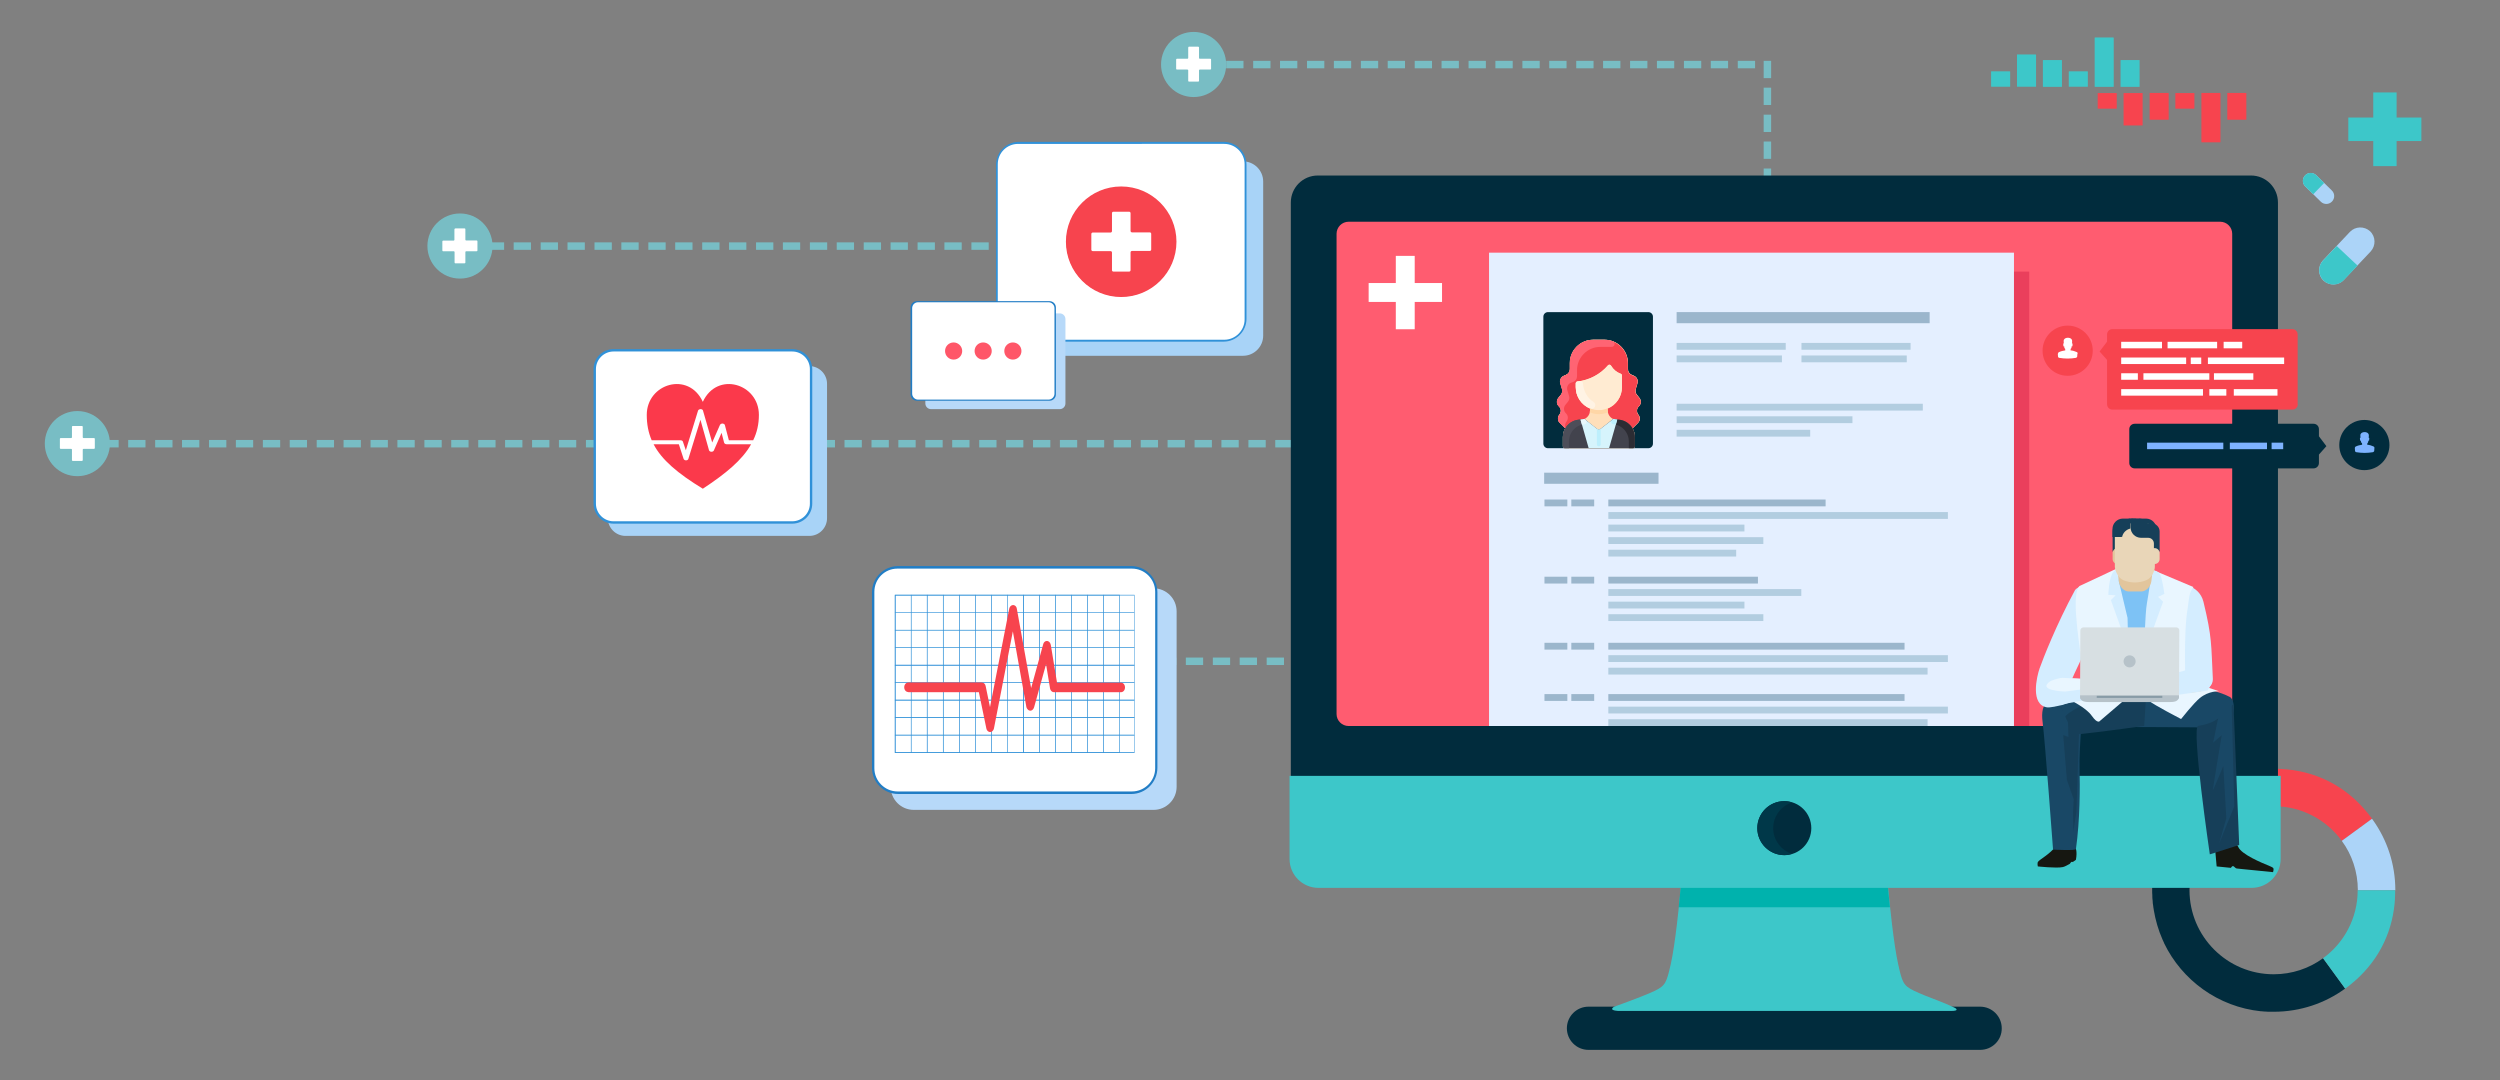 <?xml version="1.0" encoding="utf-8"?>
<!-- Generator: Adobe Illustrator 19.2.1, SVG Export Plug-In . SVG Version: 6.00 Build 0)  -->
<svg version="1.1" id="Layer_1" xmlns="http://www.w3.org/2000/svg" xmlns:xlink="http://www.w3.org/1999/xlink" x="0px" y="0px"
	 viewBox="0 0 1574 680" style="enable-background:new 0 0 1574 680;" xml:space="preserve">
<rect x="0" y="0" width="1574" height="680" fill="#808080" stroke="none"/>
<style type="text/css">
	.st0{fill:#012C3D;}
	.st1{fill:#78BDC4;}
	.st2{fill:#F7444E;}
	.st3{fill:#ACD4F8;}
	.st4{fill:#3DC7C9;}
	.st5{fill:#00B2AD;}
	.st6{fill:#FF5C70;}
	.st7{fill:#FFFFFF;}
	.st8{clip-path:url(#SVGID_2_);}
	.st9{fill:#EA3F5C;}
	.st10{fill:#E4EFFF;}
	.st11{fill:#9BB6CC;}
	.st12{fill:#B2CDE0;}
	.st13{clip-path:url(#SVGID_4_);fill:#012C3D;}
	.st14{fill:#194866;}
	.st15{fill:#161711;}
	.st16{fill:#163F59;}
	.st17{fill:#D4EDFF;}
	.st18{fill:#E9F6FF;}
	.st19{fill:#E9D6B8;}
	.st20{fill:#7DC2F5;}
	.st21{fill:#E2C59C;}
	.st22{fill:#B6C2C9;}
	.st23{fill:#879BA6;}
	.st24{fill:#D7DFE2;}
	.st25{fill:#7EB3FF;}
	.st26{fill-rule:evenodd;clip-rule:evenodd;fill:#A8D3F7;}
	.st27{fill-rule:evenodd;clip-rule:evenodd;fill:#3091D8;}
	.st28{fill-rule:evenodd;clip-rule:evenodd;fill:#FFFFFF;}
	.st29{fill:#FB394B;}
	.st30{fill-rule:evenodd;clip-rule:evenodd;fill:#B7D9F9;}
	.st31{fill-rule:evenodd;clip-rule:evenodd;fill:#217DC5;}
	.st32{fill:#3091D8;}
	.st33{fill-rule:evenodd;clip-rule:evenodd;fill:#F7444E;}
	.st34{fill-rule:evenodd;clip-rule:evenodd;fill:#FF5668;}
	.st35{fill:#003849;}
	.st36{fill:#FFDFBA;}
	.st37{fill:#FFEBD2;}
	.st38{fill:#42434D;}
	.st39{fill:#FF6473;}
	.st40{fill:#FFF3E4;}
	.st41{fill:#4D4E59;}
	.st42{fill:#2C2C33;}
	.st43{fill:#D6F4FC;}
	.st44{fill:#BDEFFC;}
	.st45{fill:#E8F8FC;}
	.st46{fill:#FFD6A6;}
</style>
<path class="st0" d="M1246.7,661h-246.6c-7.5,0-13.6-6.1-13.6-13.6v0c0-7.5,6.1-13.6,13.6-13.6h246.6c7.5,0,13.6,6.1,13.6,13.6v0
	C1260.4,654.9,1254.3,661,1246.7,661z"/>
<g>
	<rect x="63.8" y="277" class="st1" width="10.9" height="4.7"/>
	<rect x="80.7" y="277" class="st1" width="10.9" height="4.7"/>
	<rect x="97.7" y="277" class="st1" width="10.9" height="4.7"/>
	<rect x="114.6" y="277" class="st1" width="10.9" height="4.7"/>
	<rect x="131.6" y="277" class="st1" width="10.9" height="4.7"/>
	<rect x="148.5" y="277" class="st1" width="10.9" height="4.7"/>
	<rect x="165.5" y="277" class="st1" width="10.9" height="4.7"/>
	<rect x="182.4" y="277" class="st1" width="10.9" height="4.7"/>
	<rect x="199.4" y="277" class="st1" width="10.9" height="4.7"/>
	<rect x="216.3" y="277" class="st1" width="10.9" height="4.7"/>
	<rect x="233.3" y="277" class="st1" width="10.9" height="4.7"/>
	<rect x="250.2" y="277" class="st1" width="10.9" height="4.7"/>
	<rect x="267.2" y="277" class="st1" width="10.9" height="4.7"/>
	<rect x="284.1" y="277" class="st1" width="10.9" height="4.7"/>
	<rect x="301.1" y="277" class="st1" width="10.9" height="4.7"/>
	<rect x="318" y="277" class="st1" width="10.9" height="4.7"/>
	<rect x="335" y="277" class="st1" width="10.9" height="4.7"/>
	<rect x="351.9" y="277" class="st1" width="10.9" height="4.7"/>
	<rect x="368.9" y="277" class="st1" width="10.9" height="4.7"/>
	<rect x="385.8" y="277" class="st1" width="10.9" height="4.7"/>
</g>
<g>
	<rect x="497.8" y="277" class="st1" width="10.9" height="4.7"/>
	<rect x="514.8" y="277" class="st1" width="10.9" height="4.7"/>
	<rect x="531.7" y="277" class="st1" width="10.9" height="4.7"/>
	<rect x="548.7" y="277" class="st1" width="10.9" height="4.7"/>
	<rect x="565.6" y="277" class="st1" width="10.9" height="4.7"/>
	<rect x="582.6" y="277" class="st1" width="10.9" height="4.7"/>
	<rect x="599.5" y="277" class="st1" width="10.9" height="4.7"/>
	<rect x="616.5" y="277" class="st1" width="10.9" height="4.7"/>
	<rect x="633.4" y="277" class="st1" width="10.9" height="4.7"/>
	<rect x="650.4" y="277" class="st1" width="10.9" height="4.7"/>
	<rect x="667.3" y="277" class="st1" width="10.9" height="4.7"/>
	<rect x="684.3" y="277" class="st1" width="10.9" height="4.7"/>
	<rect x="701.2" y="277" class="st1" width="10.9" height="4.7"/>
	<rect x="718.2" y="277" class="st1" width="10.9" height="4.7"/>
	<rect x="735.1" y="277" class="st1" width="10.9" height="4.7"/>
	<rect x="752.1" y="277" class="st1" width="10.9" height="4.7"/>
	<rect x="769" y="277" class="st1" width="10.9" height="4.7"/>
	<rect x="786" y="277" class="st1" width="10.9" height="4.7"/>
	<rect x="802.9" y="277" class="st1" width="10.9" height="4.7"/>
	<rect x="819.9" y="277" class="st1" width="10.9" height="4.7"/>
</g>
<g>
	<rect x="306.5" y="152.6" class="st1" width="10.9" height="4.7"/>
	<rect x="323.4" y="152.6" class="st1" width="10.9" height="4.7"/>
	<rect x="340.4" y="152.6" class="st1" width="10.9" height="4.7"/>
	<rect x="357.3" y="152.6" class="st1" width="10.9" height="4.7"/>
	<rect x="374.3" y="152.6" class="st1" width="10.9" height="4.7"/>
	<rect x="391.2" y="152.6" class="st1" width="10.9" height="4.7"/>
	<rect x="408.2" y="152.6" class="st1" width="10.9" height="4.7"/>
	<rect x="425.1" y="152.6" class="st1" width="10.9" height="4.7"/>
	<rect x="442.1" y="152.6" class="st1" width="10.9" height="4.7"/>
	<rect x="459" y="152.6" class="st1" width="10.9" height="4.7"/>
	<rect x="476" y="152.6" class="st1" width="10.9" height="4.7"/>
	<rect x="492.9" y="152.6" class="st1" width="10.9" height="4.7"/>
	<rect x="509.9" y="152.6" class="st1" width="10.9" height="4.7"/>
	<rect x="526.8" y="152.6" class="st1" width="10.9" height="4.7"/>
	<rect x="543.8" y="152.6" class="st1" width="10.9" height="4.7"/>
	<rect x="560.7" y="152.6" class="st1" width="10.9" height="4.7"/>
	<rect x="577.7" y="152.6" class="st1" width="10.9" height="4.7"/>
	<rect x="594.6" y="152.6" class="st1" width="10.9" height="4.7"/>
	<rect x="611.6" y="152.6" class="st1" width="10.9" height="4.7"/>
	<rect x="628.5" y="152.6" class="st1" width="10.9" height="4.7"/>
</g>
<g>
	<rect x="772" y="38.3" class="st1" width="10.9" height="4.7"/>
	<rect x="789" y="38.3" class="st1" width="10.9" height="4.7"/>
	<rect x="805.9" y="38.3" class="st1" width="10.9" height="4.7"/>
	<rect x="822.9" y="38.3" class="st1" width="10.9" height="4.7"/>
	<rect x="839.8" y="38.3" class="st1" width="10.9" height="4.7"/>
	<rect x="856.8" y="38.3" class="st1" width="10.9" height="4.7"/>
	<rect x="873.7" y="38.3" class="st1" width="10.9" height="4.7"/>
	<rect x="890.7" y="38.3" class="st1" width="10.9" height="4.7"/>
	<rect x="907.6" y="38.3" class="st1" width="10.9" height="4.7"/>
	<rect x="924.6" y="38.3" class="st1" width="10.9" height="4.7"/>
	<rect x="941.5" y="38.3" class="st1" width="10.9" height="4.7"/>
	<rect x="958.5" y="38.3" class="st1" width="10.9" height="4.7"/>
	<rect x="975.4" y="38.3" class="st1" width="10.9" height="4.7"/>
	<rect x="992.4" y="38.3" class="st1" width="10.9" height="4.7"/>
	<rect x="1009.3" y="38.3" class="st1" width="10.9" height="4.7"/>
	<rect x="1026.3" y="38.3" class="st1" width="10.9" height="4.7"/>
	<rect x="1043.2" y="38.3" class="st1" width="10.9" height="4.7"/>
	<rect x="1060.2" y="38.3" class="st1" width="10.9" height="4.7"/>
	<rect x="1077.1" y="38.3" class="st1" width="10.9" height="4.7"/>
	<rect x="1094.1" y="38.3" class="st1" width="10.9" height="4.7"/>
	<rect x="1110.4" y="123" class="st1" width="4.7" height="10.9"/>
	<rect x="1110.4" y="106.1" class="st1" width="4.7" height="10.9"/>
	<rect x="1110.4" y="89.1" class="st1" width="4.7" height="10.9"/>
	<rect x="1110.4" y="72.2" class="st1" width="4.7" height="10.9"/>
	<rect x="1110.4" y="55.2" class="st1" width="4.7" height="10.9"/>
	<rect x="1110.4" y="38.3" class="st1" width="4.7" height="10.9"/>
</g>
<g>
	<rect x="644.9" y="414" class="st1" width="10.9" height="4.7"/>
	<rect x="661.9" y="414" class="st1" width="10.9" height="4.7"/>
	<rect x="678.8" y="414" class="st1" width="10.9" height="4.7"/>
	<rect x="695.8" y="414" class="st1" width="10.9" height="4.7"/>
	<rect x="712.7" y="414" class="st1" width="10.9" height="4.7"/>
	<rect x="729.7" y="414" class="st1" width="10.9" height="4.7"/>
	<rect x="746.6" y="414" class="st1" width="10.9" height="4.7"/>
	<rect x="763.6" y="414" class="st1" width="10.9" height="4.7"/>
	<rect x="780.5" y="414" class="st1" width="10.9" height="4.7"/>
	<rect x="797.5" y="414" class="st1" width="10.9" height="4.7"/>
	<rect x="814.4" y="414" class="st1" width="10.9" height="4.7"/>
	<rect x="831.4" y="414" class="st1" width="10.9" height="4.7"/>
	<rect x="848.3" y="414" class="st1" width="10.9" height="4.7"/>
	<rect x="865.3" y="414" class="st1" width="10.9" height="4.7"/>
	<rect x="882.2" y="414" class="st1" width="10.9" height="4.7"/>
	<rect x="899.2" y="414" class="st1" width="10.9" height="4.7"/>
	<rect x="916.1" y="414" class="st1" width="10.9" height="4.7"/>
	<rect x="933.1" y="414" class="st1" width="10.9" height="4.7"/>
	<rect x="950" y="414" class="st1" width="10.9" height="4.7"/>
	<rect x="967" y="414" class="st1" width="10.9" height="4.7"/>
</g>
<g>
	<path class="st2" d="M1490.6,511.8c-13.9-17.1-32.9-26.7-55-27.7c-1.4-0.1-2.7-0.1-4.1-0.1c0,0,0,0,0,0s0,0,0,0
		c-8.5,0-15.6,1.1-23.6,3.7c-0.2,0.1-0.4,0.2-0.6,0.2c0.2-0.1,0.4-0.1,0.6-0.2l7.3,22.5c5.2-1.7,10.7-2.6,16.4-2.6h0
		c17.6,0,33.2,8.6,42.8,21.8l19.1-13.9C1492.5,514.2,1491.6,513,1490.6,511.8z"/>
	<path class="st3" d="M1474.4,529.4c6.4,8.7,10.1,19.5,10.1,31.1h23.6l0,0v0c0,1.4,0,2.8-0.1,4.1c0,0.1,0,0.1,0,0.2
		c0.1-1.4,0.1-2.9,0.1-4.3c0-16.5-5.2-31.7-14.1-44.2c-1.1-1.5-1.5-2-0.6-0.8L1474.4,529.4z"/>
	<path class="st0" d="M1462.6,603.3c-8.7,6.4-19.5,10.1-31.1,10.1c-29.2,0-53-23.7-53-53c0-23.5,15.3-43.5,36.6-50.4l-7.3-22.5
		c-0.2,0.1-0.4,0.2-0.6,0.2c-0.9,0.3-1.9,0.6-2.8,1c-0.3,0.1-0.5,0.2-0.8,0.3c-28.8,11.1-47.5,37.2-48.6,68.2c0,0.7,0,1.4,0,2.2
		c0,0.3,0,0.6,0,1c0,0.1,0,0.1,0,0.2c0,1,0,2,0.1,3.1c0,0.3,0,0.6,0,0.9c0,0.8,0.1,1.6,0.2,2.4c0,0.6,0.1,1.1,0.1,1.7
		c0,0.4,0.1,0.9,0.2,1.3c0.1,0.9,0.2,1.8,0.4,2.7c0,0.1,0,0.1,0,0.2c1.1,6.5,2.9,12.7,5.5,18.6c0.3,0.7,0.6,1.4,1,2.2c0,0,0,0,0,0.1
		c11.3,23.4,34.1,40.1,61,42.9c0.2,0,0.3,0,0.5,0c0.9,0.1,1.8,0.2,2.7,0.2c0.5,0,0.9,0.1,1.4,0.1c0.6,0,1.2,0,1.8,0
		c0.5,0,1.1,0,1.6,0c16.8,0,32.4-5.4,45-14.6L1462.6,603.3z"/>
	<path class="st4" d="M1480.1,619.7c16.2-13.1,25.7-30.8,27.6-51.3c0-0.1,0-0.3,0-0.4c0.1-1,0.2-2.1,0.2-3.2c0-0.1,0-0.1,0-0.2
		c0.1-1.4,0.1-2.7,0.1-4.1v0h-23.6l0,0c0,17.6-8.6,33.2-21.8,42.8l13.9,19.1l0,0c0,0,0,0,0,0
		C1477.8,621.6,1478.9,620.7,1480.1,619.7z"/>
</g>
<g>
	<path class="st4" d="M1265.6,54.5c0,0.1-0.1,0.1-0.2,0.1h-11.6c-0.1,0-0.2-0.1-0.2-0.1V45c0-0.1,0.1-0.1,0.2-0.1h11.6
		c0.1,0,0.2,0.1,0.2,0.1V54.5z"/>
	<path class="st4" d="M1281.9,54.5c0,0.1-0.1,0.1-0.2,0.1h-11.6c-0.1,0-0.2-0.1-0.2-0.1V34.4c0-0.1,0.1-0.1,0.2-0.1h11.6
		c0.1,0,0.2,0.1,0.2,0.1V54.5z"/>
	<path class="st4" d="M1298.2,54.6c0,0-0.1,0.1-0.2,0.1h-11.6c-0.1,0-0.2,0-0.2-0.1V37.9c0,0,0.1-0.1,0.2-0.1h11.6
		c0.1,0,0.2,0,0.2,0.1V54.6z"/>
	<path class="st4" d="M1314.5,54.5c0,0.1-0.1,0.1-0.2,0.1h-11.6c-0.1,0-0.2-0.1-0.2-0.1V45c0-0.1,0.1-0.1,0.2-0.1h11.6
		c0.1,0,0.2,0.1,0.2,0.1V54.5z"/>
	<path class="st4" d="M1330.8,54.5c0,0.1-0.1,0.2-0.2,0.2H1319c-0.1,0-0.2-0.1-0.2-0.2V23.8c0-0.1,0.1-0.2,0.2-0.2h11.6
		c0.1,0,0.2,0.1,0.2,0.2V54.5z"/>
	<path class="st4" d="M1347.1,54.6c0,0-0.1,0.1-0.2,0.1h-11.6c-0.1,0-0.2,0-0.2-0.1V37.9c0,0,0.1-0.1,0.2-0.1h11.6
		c0.1,0,0.2,0,0.2,0.1V54.6z"/>
</g>
<g>
	<g>
		<path class="st2" d="M1332.7,58.7c0-0.1-0.1-0.1-0.2-0.1h-11.6c-0.1,0-0.2,0.1-0.2,0.1v9.6c0,0.1,0.1,0.1,0.2,0.1h11.6
			c0.1,0,0.2-0.1,0.2-0.1V58.7z"/>
		<path class="st2" d="M1349,58.7c0-0.1-0.1-0.1-0.2-0.1h-11.6c-0.1,0-0.2,0.1-0.2,0.1v20.2c0,0.1,0.1,0.1,0.2,0.1h11.6
			c0.1,0,0.2-0.1,0.2-0.1V58.7z"/>
		<path class="st2" d="M1365.4,58.6c0,0-0.1-0.1-0.2-0.1h-11.6c-0.1,0-0.2,0-0.2,0.1v16.7c0,0,0.1,0.1,0.2,0.1h11.6
			c0.1,0,0.2,0,0.2-0.1V58.6z"/>
		<path class="st2" d="M1381.6,58.7c0-0.1-0.1-0.1-0.2-0.1h-11.6c-0.1,0-0.2,0.1-0.2,0.1v9.6c0,0.1,0.1,0.1,0.2,0.1h11.6
			c0.1,0,0.2-0.1,0.2-0.1V58.7z"/>
		<path class="st2" d="M1398,58.7c0-0.1-0.1-0.2-0.2-0.2h-11.6c-0.1,0-0.2,0.1-0.2,0.2v30.7c0,0.1,0.1,0.2,0.2,0.2h11.6
			c0.1,0,0.2-0.1,0.2-0.2V58.7z"/>
		<path class="st2" d="M1414.3,58.6c0,0-0.1-0.1-0.2-0.1h-11.6c-0.1,0-0.2,0-0.2,0.1v16.7c0,0,0.1,0.1,0.2,0.1h11.6
			c0.1,0,0.2,0,0.2-0.1V58.6z"/>
	</g>
</g>
<g>
	<path class="st4" d="M1230.9,634.6c0,0-4.5-2.2-9.7-4.2c-5.5-2.1-12.2-4.7-16.1-6.6c-6.9-3.3-7.5-5.5-10-16.7
		c-2.8-12.3-5.4-38.2-6.5-49.6h-130.2c-1.1,11.3-3.7,37.3-6.5,49.6c-2.6,11.3-3.2,13.4-10,16.7c-3.9,1.9-10.5,4.4-16,6.5l0,0
		c-5.3,2-9.6,3.5-9.6,3.5s-4.2,2.3,2.5,2.7h209.3C1234.4,636.6,1230.9,634.6,1230.9,634.6z"/>
	<path class="st5" d="M1189.9,571.2c-0.6-5.4-1-10.2-1.4-13.7h-130.2c-0.3,3.5-0.8,8.3-1.4,13.7H1189.9z"/>
	<path class="st0" d="M1434.2,489.3V127.5c0-9.4-7.6-17-17-17H829.7c-9.4,0-17,7.6-17,17v361.8H1434.2z"/>
	<path class="st4" d="M811.9,488.5v52.3c0,10.1,8.2,18.2,18.2,18.2h587.5c10.1,0,18.3-8.2,18.3-18.2v-52.3H811.9z"/>
	<path class="st6" d="M849.1,457.1h548.7c4.2,0,7.6-3.4,7.6-7.6V147.2c0-4.2-3.4-7.6-7.6-7.6H849.1c-4.2,0-7.6,3.4-7.6,7.6v302.4
		C841.5,453.7,844.9,457.1,849.1,457.1z"/>
</g>
<g>
	<rect x="878.8" y="161.1" class="st7" width="11.9" height="46.2"/>
	<rect x="861.7" y="178.2" class="st7" width="46.2" height="11.9"/>
</g>
<g>
	<defs>
		<rect id="SVGID_1_" x="926.1" y="144.6" width="369.8" height="312.5"/>
	</defs>
	<clipPath id="SVGID_2_">
		<use xlink:href="#SVGID_1_"  style="overflow:visible;"/>
	</clipPath>
	<g class="st8">
		<rect x="947.1" y="171" class="st9" width="330.5" height="467.5"/>
		<rect x="937.5" y="159.1" class="st10" width="330.5" height="467.5"/>
		<rect x="1055.6" y="196.5" class="st11" width="159.3" height="7"/>
		<rect x="1056.5" y="560.4" class="st12" width="98.5" height="5.1"/>
		<rect x="1056.5" y="569.1" class="st12" width="98.5" height="5.1"/>
		<rect x="1056.5" y="577.8" class="st12" width="98.5" height="5.1"/>
		<rect x="1056.5" y="560.4" class="st11" width="95.8" height="5.1"/>
		<rect x="1056.5" y="569.1" class="st11" width="61.7" height="5.1"/>
		<rect x="1056.5" y="577.8" class="st11" width="89" height="5.1"/>
		<rect x="985.8" y="495.6" class="st12" width="85" height="4.3"/>
		<rect x="985.8" y="503.5" class="st12" width="63.6" height="4.3"/>
		<rect x="985.8" y="511.4" class="st12" width="69.6" height="4.3"/>
		<rect x="972.7" y="561.1" class="st12" width="52.4" height="4.3"/>
		<rect x="972.7" y="569" class="st12" width="63.6" height="4.3"/>
		<rect x="972.7" y="576.8" class="st12" width="43.6" height="4.3"/>
		<rect x="985.8" y="519.2" class="st12" width="57.2" height="4.3"/>
		<rect x="985.8" y="527.1" class="st12" width="85.8" height="4.3"/>
		<rect x="972.2" y="495.6" class="st12" width="6.7" height="4.3"/>
		<rect x="972.2" y="503.5" class="st12" width="6.7" height="4.3"/>
		<rect x="972.2" y="511.4" class="st12" width="6.7" height="4.3"/>
		<rect x="972.2" y="519.2" class="st12" width="6.7" height="4.3"/>
		<rect x="972.2" y="527.1" class="st12" width="6.7" height="4.3"/>
		<rect x="1012.6" y="314.5" class="st11" width="136.8" height="4.3"/>
		<rect x="972.4" y="314.5" class="st11" width="14.4" height="4.3"/>
		<rect x="1012.6" y="322.4" class="st12" width="213.8" height="4.3"/>
		<rect x="1012.6" y="330.3" class="st12" width="85.7" height="4.3"/>
		<rect x="1012.6" y="338.2" class="st12" width="97.6" height="4.3"/>
		<rect x="1012.6" y="346.1" class="st12" width="80.5" height="4.3"/>
		<rect x="1012.6" y="363.1" class="st11" width="94.2" height="4.3"/>
		<rect x="972.4" y="363.1" class="st11" width="14.4" height="4.3"/>
		<rect x="1012.6" y="370.9" class="st12" width="121.5" height="4.3"/>
		<rect x="1012.6" y="378.8" class="st12" width="85.7" height="4.3"/>
		<rect x="1012.6" y="386.7" class="st12" width="97.6" height="4.3"/>
		<rect x="1012.6" y="404.7" class="st11" width="186.5" height="4.3"/>
		<rect x="972.4" y="404.7" class="st11" width="14.4" height="4.3"/>
		<rect x="1012.6" y="412.5" class="st12" width="213.8" height="4.3"/>
		<rect x="1012.6" y="420.4" class="st12" width="201" height="4.3"/>
		<rect x="1012.6" y="437" class="st11" width="186.5" height="4.3"/>
		<rect x="972.4" y="437" class="st11" width="14.4" height="4.3"/>
		<rect x="989.3" y="314.5" class="st11" width="14.4" height="4.3"/>
		<rect x="989.3" y="363.1" class="st11" width="14.4" height="4.3"/>
		<rect x="989.3" y="404.7" class="st11" width="14.4" height="4.3"/>
		<rect x="989.3" y="437" class="st11" width="14.4" height="4.3"/>
		<rect x="1012.6" y="444.9" class="st12" width="213.8" height="4.3"/>
		<rect x="1012.6" y="452.8" class="st12" width="201" height="4.3"/>
		<rect x="972.2" y="297.6" class="st11" width="72" height="7"/>
		<rect x="972.2" y="482.5" class="st11" width="54" height="7"/>
		<rect x="972.2" y="547.2" class="st11" width="54" height="7"/>
		<rect x="1119.8" y="495.6" class="st12" width="102.3" height="4.3"/>
		<rect x="1119.8" y="503.5" class="st12" width="63.6" height="4.3"/>
		<rect x="1119.8" y="511.4" class="st12" width="69.6" height="4.3"/>
		<rect x="1119.8" y="519.2" class="st12" width="57.2" height="4.3"/>
		<rect x="1106.3" y="495.6" class="st12" width="6.7" height="4.3"/>
		<rect x="1106.3" y="503.5" class="st12" width="6.7" height="4.3"/>
		<rect x="1106.3" y="511.4" class="st12" width="6.7" height="4.3"/>
		<rect x="1106.3" y="519.2" class="st12" width="6.7" height="4.3"/>
		<rect x="1106.3" y="482.5" class="st11" width="54" height="7"/>
		<rect x="1055.6" y="215.9" class="st12" width="68.7" height="4.3"/>
		<rect x="1055.6" y="223.8" class="st12" width="66.3" height="4.3"/>
		<rect x="1134.2" y="215.9" class="st12" width="68.7" height="4.3"/>
		<rect x="1134.2" y="223.8" class="st12" width="66.3" height="4.3"/>
		<rect x="1055.6" y="254.2" class="st12" width="155" height="4.3"/>
		<rect x="1055.6" y="262.1" class="st12" width="110.7" height="4.3"/>
		<rect x="1055.6" y="270.6" class="st12" width="84.1" height="4.3"/>
		<g>
			<defs>
				<rect id="SVGID_3_" x="971.6" y="196.5" width="69.1" height="85.8"/>
			</defs>
			<clipPath id="SVGID_4_">
				<use xlink:href="#SVGID_3_"  style="overflow:visible;"/>
			</clipPath>
			<path class="st13" d="M1037.8,282.2h-63.2c-1.6,0-2.9-1.3-2.9-2.9v-79.9c0-1.6,1.3-2.9,2.9-2.9h63.2c1.6,0,2.9,1.3,2.9,2.9v79.9
				C1040.7,280.9,1039.4,282.2,1037.8,282.2z"/>
		</g>
	</g>
</g>
<g>
	<path class="st14" d="M1334.1,457.7c0,0,44.4,0.1,61.5,0.4c11.8,0.2,12.9-16.7,8.3-19.3c-14.2-7.7-58.4-11.7-58.4-11.7l-30.1,27.7
		C1315.3,454.7,1317,454.7,1334.1,457.7z"/>
	<path class="st15" d="M1283.2,542.5c-0.7,0.8-0.2,3-0.2,3s11.9,1.3,15.8,0.4c1-0.2,2.7-1.1,4.3-2c0.3-0.2,0.7-1.1,1-1.2
		c0.5-0.3,0.7,0.2,1.1-0.1c1.1-0.7,1.8-1.2,1.8-1.3c1-5.5-0.3-7.7-0.3-7.7s-10.2-3.4-12.1-1C1290.1,538.2,1284.7,540.7,1283.2,542.5
		z"/>
	<path class="st15" d="M1394.8,536.5l0.8,9l9,0.9c0,0,0.6-1.2,1.4-1.1c0.6,0.1,1.4,1.4,2.2,1.5c1.9,0.2,4,0.4,4.8,0.5
		c1.7,0.2,18.1,1.8,18.1,1.8s0.6-1.8,0.2-2.5c-0.2-0.4-1.7-1.1-2.7-1.5c-4.5-1.8-17.5-7.2-19.4-11.9
		C1407,527.5,1394.8,536.5,1394.8,536.5z"/>
	<path class="st14" d="M1311.8,441.4c0,0-2.9,27.9-2.5,42.6c0.3,11.1,0.3,32.4-2.3,50.6c-0.2,1.1-14.4,0.3-14.4,0.3
		s-5.1-69.1-6.6-80.5C1284.5,442.9,1288.9,434.7,1311.8,441.4z"/>
	<path class="st16" d="M1401.1,448.1c0,0-4.6,7.2-17.1,8.9c-4.5,0.6,7.3,80.9,7.3,80.9l18.5-5.9l-3.6-88.8L1401.1,448.1z"/>
	<path class="st16" d="M1350,457c0,0-24.2,3.5-40.4,5.2c-5.9,0.6-11.1-16-11.8-16.7c-4.3-4.5-8.6-4-8.5-4.1
		c3.5-3.8,21.7-7.3,40.6-11.8c19-4.4,21.9-1.6,21.9-1.6L1350,457z"/>
	<polygon class="st16" points="1309.1,456.8 1307.3,511.1 1305.4,523.6 1305.2,511.1 1305.6,503.2 1301.3,491 1299,462.8 
		1302.3,464 1301.9,451.6 	"/>
	<path class="st14" d="M1400.5,441.3l4.5,1.2l1.7,65.2l-9.5,23.3l4.5-15.9l-1.9-32.8c0,0-6.6,15.9-6.6,15.1c0-0.8,5.6-34.5,5.6-34.5
		s-6.2,5.2-5.6,5C1393.9,467.7,1397,444.4,1400.5,441.3z"/>
	<path class="st14" d="M1330,429.6c-19,4.5-37.1,8-40.6,11.8c-0.1,0.2,4.1-0.4,8.5,4.1c0.2,0.2,1.3,5.5,2.1,7.4
		c-3.1-5.6,41.5-21.3,51.1-25.4C1349.2,426.9,1343.9,426.3,1330,429.6z"/>
	<path class="st17" d="M1325.7,365.1c0,0-17.3,2.9-19.3,6.5c-11.9,22-20,42.9-22.3,49.3c-1.7,4.9-6.1,23.1,5,24.5
		c1.9,0.2,9.6-1.6,9.6-1.6l5.4-1.9l-2.3-4.4l-0.1-3.4c0,0,6.9-16.7,15.4-32.5C1325.7,385.8,1325.7,365.1,1325.7,365.1z"/>
	<path class="st18" d="M1302.8,440.5c0,0,10.5,4.8,14.2,10.2c3.8,5.4,5.1,3.2,5.1,3.2l16.4-14C1338.5,440,1322.9,434.4,1302.8,440.5
		z"/>
	<path class="st18" d="M1381,429.8l16.1,5.4c0,0-6.5-0.3-12.1,4.3c-3.9,3.2-11.8,13.2-11.8,13.2s-17.2-8.9-20.4-11.6
		C1349.5,438.4,1373.2,429.8,1381,429.8z"/>
	<path class="st17" d="M1370.9,367.2c0,0,13.6,0.3,16.4,11.7c5.5,22.7,4.8,26.7,5.9,48.3c0.1,2.1-0.1,7.7-12.9,8
		c-5.2,0.1-4.9-9.5-4.9-9.5s-3.3-9.4-6.8-25.3C1364.9,384.4,1370.9,367.2,1370.9,367.2z"/>
	<path class="st18" d="M1381,369.6l-25.2-10.6l-22.1-1.5l-24.1,11.3c0,0-3.9,0.6-2.4,19.6c1.5,19.9,6.3,44.6,6.3,44.6l62.6,2
		c0,0-1.6-36.2,1.3-52.3C1378.2,377.1,1378.2,372.9,1381,369.6z"/>
	<g>
		<path class="st19" d="M1381.1,422.4l-30.5,12.5c0,0,21.7,3.1,35.2,0.3C1394.9,433.3,1381.5,422,1381.1,422.4z"/>
	</g>
	<g>
		<path class="st19" d="M1298.9,428.6l31.6,1.7c0,0-30.5,14-31.5,11.6C1293.4,428.2,1298.9,428.6,1298.9,428.6z"/>
		<g>
			<path class="st19" d="M1316.3,427.6c1.9-0.9,1.7-0.9,1.7-0.9s1.7,2,4.1,2.4c1.2,0.2,5.1,0.2,5.1,0.2l5.8,0.1l2.7-0.2
				c0,0,1.5-0.2,1.9,0.1c1.2,0.8,0.2,1.4,0.2,1.4l-10.4,1.5l10,1.2c0,0,1.3,0.4,1.3,1.1c0.1,0.6-0.4,0.6-0.4,0.6l-11.7,1.2l5.1,1.2
				c0,0,1.2,0.4,1.3,1.1c0.1,0.7,0.1,0.9,0.1,0.9l-10.7-1.1C1322.7,438.6,1314.5,428.5,1316.3,427.6z"/>
			<path class="st19" d="M1327.9,434.1l7,1.3c0,0,1.6,0.1,2.3,0.6c0.8,0.6,0.3,1.3,0.3,1.3l-10.8-0.9L1327.9,434.1z"/>
		</g>
	</g>
	<path class="st17" d="M1295.5,444c0,0-10.2,5.6-9.7-14.8c0.1-3.4,13.4-2.4,13.4-2.4l15.6,0.8l4.8,11.8L1295.5,444z"/>
	<path class="st18" d="M1300.3,435.4l16.8-2.2l-2.3-5.6l-15.6-0.8c0,0-1.6-0.5-8,1.9C1281.5,434.9,1300.3,435.4,1300.3,435.4z"/>
	<path class="st17" d="M1389.8,434.8c0,0,3-4.2,2.8-5.4c-1.2-7.6-10.1-9.1-10.1-9.1l-23.4,6.3l5.4,11.8L1389.8,434.8z"/>
	<path class="st20" d="M1330.7,362.9c0,0,25.5-7.8,26.1,0.3c0.5,8.1-4,42.5-6.5,47.8c-2.4,5.4-10.8-4.3-14.8-21.8
		C1331.5,371.7,1330.7,362.9,1330.7,362.9z"/>
	<path class="st17" d="M1334,365.9l5.5,23.1l0.5,19.4l-11-30.6l3-3l-4.6-0.3c0,0,0.3-11,3.2-14.5c3-3.5,8.2-3.2,5.6-0.8
		C1333.7,361.5,1334,365.9,1334,365.9z"/>
	<path class="st17" d="M1354.9,359.1c0,0,4-0.3,5.4,3.2c1.3,3.5,2.4,11.6,2.4,11.6l-4,1.9l3.2,3l-12.1,33.3c0,0,0.8-26.9,1.9-32.3
		C1352.7,374.4,1354.9,359.1,1354.9,359.1z"/>
	<g>
		<g>
			<path class="st21" d="M1354.5,365.9c-0.4,3.4-3.2,6.3-6.1,6.5c-2.8,0-5.5,0-8.3,0c-2.9-0.1-5.7-3.1-6.1-6.5
				c-0.7-5.6-1.4-11.2-2-16.7c-0.5-3.3,1.5-10.1,5.9-12c4-1.8,8.6-1.8,12.7,0c4.4,2,6.4,8.7,5.9,12
				C1355.8,354.7,1355.2,360.3,1354.5,365.9z"/>
		</g>
		<g>
			<path class="st16" d="M1343,326.5c-2.3,0-4.4,1.2-5.5,3h-2.3c-2.8,0-5.1,2.3-5.1,5.1v12.7h3.6v-5.1c0-2,1.6-3.6,3.6-3.6h2.1h-3.3
				h2.2c3.7,0,6.6-3,6.6-6.6v-5.4H1343z"/>
			<path class="st21" d="M1336.6,352c0,1.7-1.4,3.1-3.1,3.1h-0.3c-1.7,0-3.1-1.4-3.1-3.1v-3.8c0-1.7,1.4-3.1,3.1-3.1h0.3
				c1.3,0,2.4,0.8,2.9,1.9"/>
			<path class="st16" d="M1340.2,331.5v-5h2.1h5.5h3.3c3.7,0,6.6,3,6.6,6.6v5h-2.1h-5.5h-3.3
				C1343.2,338.1,1340.2,335.2,1340.2,331.5z"/>
			<path class="st19" d="M1356.7,356.8c0,2.6-2,7.1-5.4,8.5c-4.5,1.9-9.9,1.9-14.4,0c-3.3-1.4-5.3-5.9-5.4-8.5c0-7.5,0-14.9,0-22.4
				c0-2.6,2.6-4.9,5.9-4.9c4.4,0,8.9,0,13.4,0c3.3,0.1,5.9,2.3,5.9,4.9C1356.7,341.9,1356.7,349.3,1356.7,356.8z"/>
			<path class="st16" d="M1346.8,326.5c2.3,0,4.4,1.2,5.5,3h2.3c2.8,0,5.1,2.3,5.1,5.1v12.7h-3.6v-5.1c0-2-1.6-3.6-3.6-3.6h0h1.3
				h-5.8c-3.7,0-6.6-3-6.6-6.6v-5.4H1346.8z"/>
			<path class="st19" d="M1353.2,348.2c0-1.7,1.4-3.1,3.1-3.1h0.3c1.7,0,3.1,1.4,3.1,3.1v3.8c0,1.7-1.4,3.1-3.1,3.1h-0.3
				c-1.3,0-2.4-0.8-2.9-1.9"/>
			<path class="st16" d="M1341.2,332.8c0.1-0.4,0.1-0.9,0.1-1.3v-5h-2.1h-2.6c-3.7,0-6.6,3-6.6,6.6v5h1.4h0.7h2.6
				c0.5,0,0.9,0,1.4-0.1C1336.6,335.4,1338.7,333.4,1341.2,332.8z"/>
		</g>
	</g>
	<g>
		<path class="st22" d="M1371.9,439.6C1371.9,439.6,1371.9,439.6,1371.9,439.6v-2.1h-62.3v2c0,0,0,0,0,0.1l0.2,0.4
			c1.1,1.7,3,2,5.1,2h51.6c2.2,0,4.1-0.3,5.1-2L1371.9,439.6z"/>
		<g>
			<rect x="1320.1" y="438" class="st23" width="41.3" height="1.4"/>
		</g>
		<g>
			<path class="st24" d="M1371.9,437.8l0.2-40.9c0-1.1-0.9-1.9-1.9-1.9h-58.4c-1.1,0-2,0.9-2,1.9l-0.2,40.9H1371.9z"/>
			<path class="st22" d="M1344.6,416.4c0,2.1-1.7,3.8-3.8,3.8c-2.1,0-3.8-1.7-3.8-3.8c0-2.1,1.7-3.8,3.8-3.8
				C1342.9,412.6,1344.6,414.3,1344.6,416.4z"/>
		</g>
	</g>
</g>
<g>
	<g>
		<g>
			<path class="st2" d="M1446.7,254.5c0,1.9-1.5,3.4-3.4,3.4H1330c-1.9,0-3.4-1.5-3.4-3.4v-27.9l-4.7-5.3l4.7-6.2v-4.5
				c0-1.9,1.5-3.4,3.4-3.4h113.2c1.9,0,3.4,1.5,3.4,3.4V254.5z"/>
			<g>
				<rect x="1335.5" y="215.2" class="st7" width="25.7" height="4.1"/>
				<rect x="1364.7" y="215.2" class="st7" width="31.2" height="4.1"/>
				<rect x="1400" y="215.2" class="st7" width="11.7" height="4.1"/>
				<rect x="1335.5" y="225.1" class="st7" width="40.9" height="4.1"/>
				<rect x="1379.3" y="225.1" class="st7" width="6.6" height="4.1"/>
				<rect x="1390.1" y="225.1" class="st7" width="48" height="4.1"/>
				<rect x="1335.5" y="235" class="st7" width="10.5" height="4.1"/>
				<rect x="1349.5" y="235" class="st7" width="41.5" height="4.1"/>
				<rect x="1393.9" y="235" class="st7" width="24.8" height="4.1"/>
				<rect x="1335.5" y="245" class="st7" width="51.5" height="4.1"/>
				<rect x="1391" y="245" class="st7" width="10.7" height="4.1"/>
				<rect x="1406.4" y="245" class="st7" width="27.5" height="4.1"/>
			</g>
		</g>
		<g>
			<path class="st0" d="M1340.6,291.5c0,1.9,1.5,3.4,3.4,3.4h112.6c1.9,0,3.4-1.5,3.4-3.4v-5.3l4.7-5.3l-4.7-6.2v-4.5
				c0-1.9-1.5-3.4-3.4-3.4H1344c-1.9,0-3.4,1.5-3.4,3.4V291.5z"/>
			<g>
				<rect x="1430.2" y="278.7" class="st25" width="7.3" height="4.1"/>
				<rect x="1403.9" y="278.7" class="st25" width="23.4" height="4.1"/>
				<rect x="1351.8" y="278.7" class="st25" width="48" height="4.1"/>
			</g>
		</g>
	</g>
	<g>
		<circle class="st0" cx="1488.6" cy="280.2" r="15.8"/>
		<path class="st25" d="M1494.4,281.1c-1.3-0.6-2.6-1-4-1.1c0-0.3,0.1-0.7,0.1-1c0.3-0.2,0.5-0.5,0.5-0.7c0-0.3,0.1-0.6,0.1-0.9
			c0,0,0.1,0.1,0.2,0.1c0.1,0,0.3-0.1,0.3-0.2l0.1-1.4c0-0.1-0.1-0.3-0.2-0.3c-0.1,0-0.1,0-0.2,0c0-0.3,0.1-0.5,0.1-0.8
			c0-0.4,0.2-1.3-0.5-2c-1-1-3.3-1-4.3,0c-0.7,0.6-0.5,1.6-0.5,2c0,0.3,0.1,0.5,0.1,0.8c0,0-0.1,0-0.2,0c-0.1,0-0.3,0.1-0.2,0.3
			l0.1,1.4c0,0.1,0.1,0.3,0.3,0.2c0.1,0,0.1,0,0.2-0.1c0,0.3,0.1,0.6,0.1,0.9c0,0.2,0.2,0.5,0.6,0.7c0,0.3,0.1,0.7,0.1,1
			c-1.4,0.2-2.7,0.5-4,1.1c-0.4,0.2-0.7,0.8-0.6,1.2c0,0.5,0.1,1,0.1,1.5c0,0.4,0.4,0.9,0.8,0.9c3.5,0.6,7,0.6,10.5,0
			c0.4-0.1,0.8-0.5,0.8-0.9c0-0.5,0.1-1,0.1-1.5C1495.1,281.9,1494.8,281.3,1494.4,281.1z"/>
	</g>
	<g>
		<circle class="st2" cx="1301.8" cy="220.8" r="15.8"/>
		<path class="st7" d="M1307.6,221.7c-1.3-0.6-2.6-1-4-1.1c0-0.3,0.1-0.7,0.1-1c0.3-0.2,0.5-0.5,0.5-0.7c0-0.3,0.1-0.6,0.1-0.9
			c0,0,0.1,0.1,0.2,0.1c0.1,0,0.3-0.1,0.3-0.2l0.1-1.4c0-0.1-0.1-0.3-0.2-0.3c-0.1,0-0.1,0-0.2,0c0-0.3,0.1-0.5,0.1-0.8
			c0-0.4,0.2-1.3-0.5-2c-1-1-3.3-1-4.3,0c-0.7,0.6-0.5,1.6-0.5,2c0,0.3,0.1,0.5,0.1,0.8c0,0-0.1,0-0.2,0c-0.1,0-0.3,0.1-0.2,0.3
			l0.1,1.4c0,0.1,0.1,0.3,0.3,0.2c0.1,0,0.1,0,0.2-0.1c0,0.3,0.1,0.6,0.1,0.9c0,0.2,0.2,0.5,0.5,0.7c0,0.3,0.1,0.7,0.1,1
			c-1.4,0.2-2.7,0.5-4,1.1c-0.4,0.2-0.7,0.8-0.7,1.2c0,0.5,0.1,1,0.1,1.5c0,0.4,0.4,0.9,0.8,0.9c3.5,0.6,7,0.6,10.5,0
			c0.4-0.1,0.8-0.5,0.8-0.9c0-0.5,0.1-1,0.1-1.5C1308.3,222.4,1308,221.9,1307.6,221.7z"/>
	</g>
</g>
<g>
	<path class="st3" d="M1475.6,176.3c-3.4,3.6-9.1,3.7-12.7,0.4l0,0c-3.6-3.4-3.7-9.1-0.4-12.7l17-18c3.4-3.6,9.1-3.7,12.7-0.4l0,0
		c3.6,3.4,3.7,9.1,0.4,12.7L1475.6,176.3z"/>
	<path class="st4" d="M1471.2,154.9l-8.6,9.1c-3.4,3.6-3.2,9.3,0.4,12.7c3.6,3.4,9.3,3.2,12.7-0.4l8.6-9.1L1471.2,154.9z"/>
</g>
<g>
	<path class="st3" d="M1451.4,117.4c-2-1.9-2-5.1-0.1-7l0,0c1.9-2,5.1-2,7-0.1l9.8,9.6c2,1.9,2,5.1,0.1,7l0,0c-1.9,2-5.1,2-7,0.1
		L1451.4,117.4z"/>
	<path class="st4" d="M1463.3,115.2l-5-4.9c-2-1.9-5.1-1.9-7,0.1c-1.9,2-1.9,5.1,0.1,7l5,4.9L1463.3,115.2z"/>
</g>
<g>
	<polygon class="st4" points="1524.5,74 1508.9,74 1508.9,58.2 1494.2,58.2 1494.2,74 1478.5,74 1478.5,88.8 1494.2,88.8 
		1494.2,104.6 1508.9,104.6 1508.9,88.8 1524.5,88.8 	"/>
</g>
<g>
	<path class="st26" d="M382.7,241.6v84.7c0,6.1,5,11.1,11.1,11.1h115.8c6.1,0,11.1-5,11.1-11.1v-84.7c0-6.1-5-11.1-11.1-11.1H393.8
		C387.7,230.5,382.7,235.5,382.7,241.6L382.7,241.6z"/>
	<path class="st27" d="M373.7,232.4v84.7c0,6.9,5.7,12.6,12.6,12.6h112.5c6.9,0,12.6-5.6,12.6-12.6v-84.7c0-6.9-5.6-12.6-12.6-12.6
		H386.3C379.3,219.8,373.7,225.4,373.7,232.4L373.7,232.4z"/>
	<path class="st28" d="M375.2,232.4v84.7c0,6.1,5,11.1,11.1,11.1h112.5c6.1,0,11.1-5,11.1-11.1v-84.7c0-6.1-5-11.1-11.1-11.1H386.3
		C380.2,221.3,375.2,226.3,375.2,232.4L375.2,232.4z"/>
	<path class="st29" d="M442.5,253c-9-19.5-35.3-11.5-35.3,8.2c0,5.9,1,11.1,3.1,16h18.2c0.8,0,1.4,0.4,1.5,1l1.8,5.3l7.7-25
		c0.2-0.6,1.1-1,1.9-0.9c0.6,0.1,1.1,0.4,1.2,0.9l5.8,20.1l4.9-11.1c0.3-0.6,1.2-1,2-0.8c0.6,0.2,1,0.5,1.1,1l2.5,9.5h15.3
		c2.4-4.9,3.6-10.2,3.6-16C477.8,241.5,451.5,233.5,442.5,253L442.5,253z M411.5,279.7c5.1,9.8,15.1,18.3,31,28
		c14.4-9.5,24.8-18,30.4-28h-15.4l0,0c-0.8,0-1.4-0.4-1.6-1l-1.6-6.2l-4.8,11c-0.1,0.4-0.6,0.8-1.2,0.9c-0.9,0.2-1.7-0.3-1.9-0.9
		l-5.4-19.2l-7.6,24.6c-0.1,0.4-0.5,0.8-1.1,0.9c-0.9,0.2-1.7-0.3-1.9-0.9l-3-9.2H411.5z"/>
</g>
<g>
	<path class="st30" d="M560.8,384.9v110.5c0,8,6.5,14.5,14.5,14.5h151c8,0,14.5-6.6,14.5-14.5V384.9c0-8-6.5-14.5-14.5-14.5h-151
		C567.3,370.4,560.8,376.9,560.8,384.9L560.8,384.9z"/>
	<path class="st31" d="M549,372.9v110.5c0,9.1,7.4,16.5,16.5,16.5h146.8c9,0,16.4-7.4,16.4-16.5V372.9c0-9-7.4-16.5-16.4-16.5H565.5
		C556.4,356.4,549,363.8,549,372.9L549,372.9z"/>
	<path class="st28" d="M550.5,372.6v111.1c0,8,6.6,14.6,14.6,14.6h147.6c8,0,14.6-6.6,14.6-14.6V372.6c0-8-6.6-14.6-14.6-14.6H565
		C557,358,550.5,364.5,550.5,372.6L550.5,372.6z"/>
	<path class="st32" d="M563.6,374.5h150.7v11.3H563.4v-11.3H563.6z M714,374.9H563.8v10.7H714V374.9z"/>
	<path class="st32" d="M563.6,385.6h150.7v11.3H563.4v-11.3H563.6z M714,385.9H563.8v10.7H714V385.9z"/>
	<path class="st32" d="M563.6,396.6h150.7v11.3H563.4v-11.3H563.6z M714,396.9H563.8v10.7H714V396.9z"/>
	<path class="st32" d="M563.6,407.6h150.7V419H563.4v-11.3H563.6z M714,407.9H563.8v10.7H714V407.9z"/>
	<path class="st32" d="M563.6,418.6h150.7V430H563.4v-11.3H563.6z M714,419H563.8v10.7H714V419z"/>
	<path class="st32" d="M563.6,429.7h150.7V441H563.4v-11.3H563.6z M714,430H563.8v10.6H714V430z"/>
	<path class="st32" d="M563.6,440.6h150.7V452H563.4v-11.4H563.6z M714,441H563.8v10.6H714V441z"/>
	<path class="st32" d="M563.6,451.6h150.7V463H563.4v-11.4H563.6z M714,452H563.8v10.6H714V452z"/>
	<path class="st32" d="M563.6,462.7h150.7v11.4H563.4v-11.4H563.6z M714,463H563.8v10.6H714V463z"/>
	<path class="st32" d="M563.4,473.8v-99.3h10.4v99.5h-10.4V473.8z M563.8,374.9v98.8h9.8v-98.8H563.8z"/>
	<path class="st32" d="M573.5,473.8v-99.3h10.4c-0.1,33.2-0.1,66.3,0,99.5h-10.4V473.8z M573.8,374.9v98.8h9.8v-98.8H573.8z"/>
	<path class="st32" d="M583.6,473.8v-99.3H594v99.5h-10.4V473.8z M583.9,374.9v98.8h9.8v-98.8H583.9z"/>
	<path class="st32" d="M593.7,473.8v-99.3h10.4v99.5h-10.4V473.8z M594,374.9v98.8h9.8v-98.8H594z"/>
	<path class="st32" d="M603.8,473.8v-99.3h10.4c-0.1,33.2-0.1,66.3,0,99.5h-10.4V473.8z M604.1,374.9v98.8h9.8v-98.8H604.1z"/>
	<path class="st32" d="M613.9,473.8v-99.3h10.4v99.5h-10.4V473.8z M614.2,374.9v98.8h9.8v-98.8H614.2z"/>
	<path class="st32" d="M624,473.8v-99.3h10.4v99.5H624V473.8z M624.3,374.9v98.8h9.8v-98.8H624.3z"/>
	<path class="st32" d="M634.1,473.8v-99.3h10.4v99.5h-10.4V473.8z M634.3,374.9v98.8h9.8v-98.8H634.3z"/>
	<path class="st32" d="M644.1,473.8v-99.3h10.4v99.5h-10.4V473.8z M644.5,374.9v98.8h9.8v-98.8H644.5z"/>
	<path class="st32" d="M654.2,473.8v-99.3h10.4v99.5h-10.4V473.8z M654.6,374.9v98.8h9.8v-98.8H654.6z"/>
	<path class="st32" d="M664.3,473.8v-99.3h10.4v99.5h-10.4V473.8z M664.7,374.9v98.8h9.7v-98.8H664.7z"/>
	<path class="st32" d="M674.4,473.8v-99.3h10.4v99.5h-10.4V473.8z M674.7,374.9v98.8h9.8v-98.8H674.7z"/>
	<path class="st32" d="M684.5,473.8v-99.3h10.4v99.5h-10.4V473.8z M684.8,374.9v98.8h9.8v-98.8H684.8z"/>
	<path class="st32" d="M694.6,473.8v-99.3H705v99.5h-10.4V473.8z M694.9,374.9v98.8h9.7v-98.8H694.9z"/>
	<path class="st2" d="M571.8,435.7c-1.4,0-2.5-1.3-2.5-3c0-1.6,1.1-3,2.5-3h46.4c1.2,0,2.2,1,2.4,2.4l2.7,13.1l12.1-61.9
		c0.3-1.6,1.6-2.6,3-2.3c1,0.3,1.7,1.2,1.8,2.3l9,49.9l7.6-27.6c0.4-1.6,1.8-2.4,3.1-1.9c0.9,0.4,1.5,1.3,1.7,2.4l3.9,23.7h40.3
		c1.4,0,2.5,1.3,2.5,3c0,1.7-1.1,3-2.5,3h-42.3l0,0c-1.1,0-2.2-1-2.4-2.4l-2.5-15.2l-7.5,27c-0.3,1.1-1,1.9-1.9,2.2
		c-1.3,0.3-2.6-0.7-3-2.3l-8.5-47.6l-11.9,61.1c-0.2,1-0.9,1.9-1.8,2.2c-1.3,0.4-2.7-0.6-3-2.2l-4.7-22.8H571.8z"/>
</g>
<g>
	<path class="st26" d="M637.4,114.3v97c0,7,5.8,12.7,12.7,12.7h132.5c7,0,12.7-5.7,12.7-12.7v-97c0-7-5.7-12.7-12.7-12.7H650.1
		C643.1,101.5,637.4,107.3,637.4,114.3L637.4,114.3z"/>
	<path class="st27" d="M627.1,103.7v97c0,7.9,6.5,14.4,14.5,14.4h128.8c7.9,0,14.4-6.5,14.4-14.4v-97c0-8-6.5-14.4-14.4-14.4H641.5
		C633.6,89.3,627.1,95.8,627.1,103.7L627.1,103.7z"/>
	<path class="st28" d="M628.2,103.4v97.7c0,7,5.8,12.8,12.8,12.8h129.8c7,0,12.8-5.8,12.8-12.8v-97.7c0-7-5.8-12.8-12.8-12.8H641
		C633.9,90.6,628.2,96.3,628.2,103.4L628.2,103.4z"/>
	<path class="st33" d="M705.9,117.9c18.9,0,34.3,15.4,34.3,34.4c0,18.9-15.4,34.3-34.3,34.3c-19,0-34.4-15.4-34.4-34.3
		C671.6,133.2,686.9,117.9,705.9,117.9L705.9,117.9z"/>
	<path class="st2" d="M705.9,117.4c9.6,0,18.3,3.9,24.6,10.2c6.3,6.3,10.2,15,10.2,24.6c0,9.6-3.9,18.3-10.2,24.6
		s-15,10.2-24.6,10.2c-9.6,0-18.3-3.9-24.6-10.2c-6.3-6.3-10.2-15-10.2-24.6c0-9.6,3.9-18.3,10.2-24.6
		C687.6,121.3,696.3,117.4,705.9,117.4L705.9,117.4z"/>
	<path class="st28" d="M701,133.3h9.9c0.5,0,0.9,0.4,0.9,0.9v11.2c0,0.5,0.4,0.9,0.9,0.9h11.2c0.5,0,0.9,0.4,0.9,0.9v9.9
		c0,0.5-0.4,0.9-0.9,0.9h-11.2c-0.5,0-0.9,0.4-0.9,0.9v11.2c0,0.5-0.4,0.9-0.9,0.9H701c-0.5,0-0.9-0.4-0.9-0.9V159
		c0-0.5-0.4-0.9-0.9-0.9h-11.2c-0.5,0-0.9-0.4-0.9-0.9v-9.9c0-0.5,0.4-0.9,0.9-0.9h11.2c0.5,0,0.9-0.4,0.9-0.9v-11.2
		C700.1,133.7,700.4,133.3,701,133.3L701,133.3z"/>
	<path class="st30" d="M586.2,197.3h81c2,0,3.6,1.6,3.6,3.6v53.1c0,2-1.6,3.6-3.6,3.6c-36.9,0-78.1,0-81,0c-2,0-3.6-1.6-3.6-3.6
		v-53.1C582.6,198.9,584.2,197.3,586.2,197.3L586.2,197.3z"/>
	<path class="st31" d="M577.3,252.3c-2.2,0-4-1.8-4-4v-54.7c0-2.2,1.8-4,4-4h83.5c2.2,0,4,1.8,4,4v54.7c0,2.2-1.8,4-4,4H577.3z"/>
	<path class="st28" d="M578,190.3h82.2c2,0,3.7,1.7,3.7,3.7v53.9c0,2-1.7,3.7-3.7,3.7H578c-2,0-3.7-1.7-3.7-3.7V194
		C574.3,192,575.9,190.3,578,190.3L578,190.3z"/>
	<path class="st34" d="M637.7,215.6c-3,0-5.4,2.4-5.4,5.4c0,3,2.4,5.4,5.4,5.4c3,0,5.4-2.4,5.4-5.4
		C643.1,218,640.7,215.6,637.7,215.6L637.7,215.6z M619,215.6c-3,0-5.4,2.4-5.4,5.4c0,3,2.4,5.4,5.4,5.4c3,0,5.4-2.4,5.4-5.4
		C624.4,218,622,215.6,619,215.6L619,215.6z M600.4,215.6c-3,0-5.4,2.4-5.4,5.4c0,3,2.4,5.4,5.4,5.4c3,0,5.4-2.4,5.4-5.4
		C605.8,218,603.3,215.6,600.4,215.6L600.4,215.6z"/>
</g>
<g>
	<path class="st1" d="M289.6,134.4c5.7,0,10.8,2.3,14.5,6c3.7,3.7,6,8.8,6,14.5c0,5.7-2.3,10.8-6,14.5c-3.7,3.7-8.8,6-14.5,6
		c-5.7,0-10.8-2.3-14.5-6c-3.7-3.7-6-8.8-6-14.5c0-5.7,2.3-10.8,6-14.5C278.8,136.7,283.9,134.4,289.6,134.4L289.6,134.4z"/>
	<path class="st28" d="M286.7,143.8h5.8c0.3,0,0.5,0.2,0.5,0.5v6.6c0,0.3,0.2,0.5,0.5,0.5h6.6c0.3,0,0.5,0.2,0.5,0.5v5.8
		c0,0.3-0.3,0.5-0.5,0.5h-6.6c-0.3,0-0.5,0.2-0.5,0.5v6.6c0,0.3-0.3,0.5-0.5,0.5h-5.8c-0.3,0-0.5-0.3-0.5-0.5v-6.6
		c0-0.3-0.3-0.5-0.5-0.5H279c-0.3,0-0.5-0.3-0.5-0.5V152c0-0.3,0.2-0.5,0.5-0.5h6.6c0.3,0,0.5-0.3,0.5-0.5v-6.6
		C286.2,144,286.4,143.8,286.7,143.8L286.7,143.8z"/>
	<path class="st1" d="M751.5,20.1c5.7,0,10.8,2.3,14.5,6c3.7,3.7,6,8.8,6,14.5c0,5.7-2.3,10.8-6,14.5s-8.8,6-14.5,6
		c-5.7,0-10.8-2.3-14.5-6c-3.7-3.7-6-8.8-6-14.5c0-5.7,2.3-10.8,6-14.5C740.7,22.4,745.8,20.1,751.5,20.1L751.5,20.1z"/>
	<path class="st28" d="M748.6,29.4h5.8c0.3,0,0.5,0.2,0.5,0.5v6.6c0,0.3,0.2,0.5,0.5,0.5h6.6c0.3,0,0.5,0.2,0.5,0.5v5.8
		c0,0.3-0.3,0.5-0.5,0.5h-6.6c-0.3,0-0.5,0.2-0.5,0.5v6.6c0,0.3-0.3,0.5-0.5,0.5h-5.8c-0.3,0-0.5-0.3-0.5-0.5v-6.6
		c0-0.3-0.3-0.5-0.5-0.5h-6.6c-0.3,0-0.5-0.3-0.5-0.5v-5.8c0-0.3,0.2-0.5,0.5-0.5h6.6c0.3,0,0.5-0.3,0.5-0.5V30
		C748.1,29.7,748.3,29.4,748.6,29.4L748.6,29.4z"/>
	<path class="st1" d="M48.7,258.8c5.7,0,10.8,2.3,14.5,6c3.7,3.7,6,8.8,6,14.5c0,5.7-2.3,10.8-6,14.5c-3.7,3.7-8.8,6-14.5,6
		c-5.7,0-10.8-2.3-14.5-6c-3.7-3.7-6-8.8-6-14.5c0-5.7,2.3-10.8,6-14.5C37.9,261.1,43.1,258.8,48.7,258.8L48.7,258.8z"/>
	<path class="st28" d="M45.8,268.2h5.8c0.3,0,0.5,0.2,0.5,0.5v6.6c0,0.3,0.2,0.5,0.5,0.5h6.6c0.3,0,0.5,0.2,0.5,0.5v5.8
		c0,0.3-0.3,0.5-0.5,0.5h-6.6c-0.3,0-0.5,0.2-0.5,0.5v6.6c0,0.3-0.3,0.5-0.5,0.5h-5.8c-0.3,0-0.5-0.3-0.5-0.5v-6.6
		c0-0.3-0.3-0.5-0.5-0.5h-6.6c-0.3,0-0.5-0.3-0.5-0.5v-5.8c0-0.3,0.2-0.5,0.5-0.5h6.6c0.3,0,0.5-0.3,0.5-0.5v-6.6
		C45.3,268.4,45.5,268.2,45.8,268.2L45.8,268.2z"/>
</g>
<circle class="st0" cx="1123.4" cy="521.4" r="17"/>
<path class="st35" d="M1116.4,521.4c0-7.6,5.1-14.1,12-16.2c-1.6-0.5-3.3-0.8-5-0.8c-9.4,0-17,7.6-17,17c0,9.4,7.6,17,17,17
	c1.7,0,3.4-0.3,5-0.8C1121.5,535.5,1116.4,529,1116.4,521.4z"/>
<path class="st36" d="M1031.3,266.2c0,0-3.4,3.4-3.5,3.5c1,1.6,1.5,3.5,1.5,5.5v5.8c0,0.6-0.5,1.2-1.2,1.2h-42.9
	c-0.6,0-1.2-0.5-1.2-1.2v-5.8c0-2,0.5-3.9,1.5-5.5c0,0,0.2,0.2-3.5-3.5c-1.4-1.4-1.5-3.6-0.3-5.1c1.5-1.9,1-4.1-0.3-5.3
	c-1.5-1.4-1.6-3.6-0.4-5.2l1.7-2.1c0.8-1,1-2.3,0.7-3.5l-1.1-3.7c-0.6-1.9,0.4-3.9,2.2-4.7l1.4-0.6c1.4-0.6,2.4-2,2.4-3.6v-3.8
	c0-8.1,6.6-14.7,14.7-14.7h7.1c8.1,0,14.7,6.6,14.7,14.7v3.8c0,1.6,0.9,3,2.4,3.6l1.4,0.6c1.8,0.7,2.8,2.8,2.2,4.7l-1.1,3.7
	c-0.4,1.2-0.1,2.5,0.7,3.5l1.7,2.1c1.2,1.6,1.1,3.8-0.4,5.2c-1.5,1.4-1.6,3.6-0.4,5.2C1032.9,262.8,1032.6,264.9,1031.3,266.2
	L1031.3,266.2z"/>
<path class="st36" d="M982,266.2c0,0,3.4,3.4,3.5,3.5c-1,1.6-1.5,3.5-1.5,5.5v5.8c0,0.6,0.5,1.2,1.2,1.2h42.9c0.6,0,1.2-0.5,1.2-1.2
	v-5.8c0-2-0.5-3.9-1.5-5.5c0,0-0.2,0.2,3.5-3.5c1.4-1.4,1.5-3.6,0.3-5.1c-1.5-1.9-1-4.1,0.3-5.3c1.5-1.4,1.6-3.6,0.4-5.2l-1.7-2.1
	c-0.8-1-1-2.3-0.7-3.5l1.1-3.7c0.6-1.9-0.4-3.9-2.2-4.7l-1.4-0.6c-1.4-0.6-2.4-2-2.4-3.6v-3.8c0-8.1-6.6-14.7-14.7-14.7h-7.1
	c-8.1,0-14.7,6.6-14.7,14.7v3.8c0,1.6-0.9,3-2.4,3.6l-1.4,0.6c-1.8,0.7-2.8,2.8-2.2,4.7l1.1,3.7c0.4,1.2,0.1,2.5-0.7,3.5l-1.7,2.1
	c-1.2,1.6-1.1,3.8,0.4,5.2c1.5,1.4,1.6,3.6,0.4,5.2C980.4,262.8,980.7,264.9,982,266.2L982,266.2z"/>
<path class="st2" d="M993.1,240.2c-0.6,0.1-1,0.6-1,1.2v2.3c0,6.1,3.7,11.3,9,13.5l0,0.1v1c0,3.3-2.7,6-6,6.1
	c-4.1,0-7.6,2.2-9.5,5.4c0,0-3.5-3.4-3.5-3.5c-1.4-1.4-1.5-3.6-0.3-5.1c1.5-1.9,1-4.1-0.3-5.3c-1.5-1.4-1.6-3.6-0.4-5.2l1.7-2.1
	c0.8-1,1-2.3,0.7-3.5l-1.1-3.7c-0.6-1.9,0.4-3.9,2.2-4.7l1.4-0.6c1.4-0.6,2.4-2,2.4-3.6v-3.8c0-8.1,6.6-14.7,14.7-14.7h7.1
	c8.1,0,14.7,6.6,14.7,14.7v3.8c0,1.6,0.9,3,2.4,3.6l1.4,0.6c1.8,0.7,2.8,2.8,2.2,4.7l-1.1,3.7c-0.4,1.2-0.1,2.5,0.7,3.5l1.7,2.1
	c1.2,1.6,1.1,3.8-0.4,5.2c-1.4,1.3-1.7,3.5-0.3,5.3c1.2,1.5,1.1,3.7-0.3,5.1c0,0-3.4,3.4-3.5,3.5c-1.9-3.2-5.4-5.4-9.5-5.4
	c-3.3,0-6-2.7-6-6.1v-1l0-0.1c5.3-2.2,9-7.4,9-13.5v-7.3c0-0.5-0.3-0.9-0.8-1.1c-2.6-0.9-4.7-2.7-6.1-5.1c-0.4-0.7-1.4-0.8-1.9-0.2
	C1007.5,235.8,1000.7,239.4,993.1,240.2L993.1,240.2z"/>
<path class="st37" d="M1020.4,235.3c0.5,0.2,0.8,0.6,0.8,1.1v7.3c0,6.1-3.7,11.3-9,13.5c-9.5,4-20.1-3.1-20.1-13.5v-2.3
	c0-0.6,0.4-1.1,1-1.2c7.5-0.9,14.4-4.5,19.3-10.2c0.5-0.6,1.5-0.5,1.9,0.2C1015.7,232.6,1017.9,234.4,1020.4,235.3L1020.4,235.3z"/>
<path class="st38" d="M1029.3,275.2v5.8c0,0.6-0.5,1.2-1.2,1.2h-42.9c-0.6,0-1.2-0.5-1.2-1.2v-5.8c0-6.1,4.9-11,11-11
	c0.8,0,1.7-0.2,2.5-0.5l0,0.1l8.4,6.5c0.4,0.3,1,0.3,1.4,0l8.4-6.5l0-0.1c0.7,0.3,1.6,0.5,2.5,0.5
	C1024.6,264.2,1029.3,269.3,1029.3,275.2z"/>
<path class="st39" d="M1015.4,214.9c1.9,0.7,1.3,3.5-0.7,3.5c-0.1,0-7.1,0-7.1,0c-8.1,0-14.7,6.6-14.7,14.7v3.8c0,1.6-0.9,3-2.4,3.6
	L989,241c-1.8,0.7-2.8,2.8-2.2,4.7l1.1,3.7c0.4,1.2,0.1,2.5-0.7,3.5l-1.7,2.1c-1.2,1.6-1.1,3.8,0.4,5.2c1.5,1.4,1.6,3.6,0.4,5.2
	c-1,1.3-1.2,2.8-0.6,4c0.1,0.1-0.1,0.3-0.2,0.2c-0.6-0.6-3.3-3.3-3.4-3.3c-1.3-1.3-1.6-3.4-0.2-5.2c1.2-1.6,1.1-3.8-0.4-5.2
	c-1.5-1.4-1.6-3.6-0.4-5.2l1.7-2.1c0.8-1,1-2.3,0.7-3.5l-1.1-3.7c-0.6-1.9,0.4-3.9,2.2-4.7l1.4-0.6c1.4-0.6,2.4-2,2.4-3.6v-3.8
	c0-8.1,6.6-14.7,14.7-14.7h7.1C1012,213.9,1013.7,214.3,1015.4,214.9L1015.4,214.9z"/>
<path class="st40" d="M1003.3,253.1c2.4,1.5,0.5,5.2-2.1,4.1c-5.4-2.2-9.1-7.4-9.1-13.5v-2.3c0-0.6,0.4-1.1,1-1.2
	c0.5-0.1,1.1-0.1,1.8-0.3c0.8-0.1,1.6,0.5,1.7,1.3C997,246.7,999.7,250.8,1003.3,253.1L1003.3,253.1z"/>
<path class="st41" d="M999.4,265.2c0.8,0.6,0.4,1.8-0.6,1.8c-6.3,0-11,5-11,11v4.2h-2.6c-0.6,0-1.2-0.5-1.2-1.2v-5.8
	c0-5.9,4.8-11,11-11c0.9,0,1.7-0.2,2.5-0.5l0,0.1L999.4,265.2z"/>
<path class="st42" d="M1013.9,265.2c-0.8,0.6-0.4,1.8,0.6,1.8c6.3,0,11,5,11,11v4.2h2.6c0.6,0,1.2-0.5,1.2-1.2v-5.8
	c0-5.9-4.8-11-11-11c-0.9,0-1.7-0.2-2.5-0.5l0,0.1L1013.9,265.2z"/>
<path class="st43" d="M1005.9,270.3c0.4,0.3,1,0.3,1.4,0l8.4-6.5l0-0.1c0.7,0.3,1.6,0.5,2.5,0.5l-5.1,17.9h-12.9l-5.1-17.9
	c0.9,0,1.7-0.2,2.5-0.5l0,0.1L1005.9,270.3z"/>
<path class="st44" d="M1007.8,269.9v9.9c0,0.6-0.5,1.2-1.2,1.2s-1.2-0.5-1.2-1.2v-9.9l0.5,0.4c0.4,0.3,1,0.3,1.4,0L1007.8,269.9z"/>
<path class="st45" d="M997.5,267.1c-0.4,0-0.9,0.1-1.5,0.3l-0.9-3.2c0.9,0,1.7-0.2,2.5-0.5l0,0.1l0.7,0.6
	C999.4,265.2,998.9,267,997.5,267.1z"/>
<path class="st44" d="M1015.8,267.1c0.4,0,0.9,0.1,1.5,0.3l0.9-3.2c-0.9,0-1.7-0.2-2.5-0.5l0,0.1l-0.7,0.6
	C1013.9,265.2,1014.4,267,1015.8,267.1z"/>
<path class="st46" d="M1012.4,259.6c-3.6,1.5-7.6,1.6-11.5,0c0.2-0.8,0.2-1.4,0.2-2.4l0-0.1c3.5,1.5,7.6,1.5,11.1,0l0,0.1
	C1012.2,258.2,1012.2,258.8,1012.4,259.6L1012.4,259.6z"/>
</svg>
